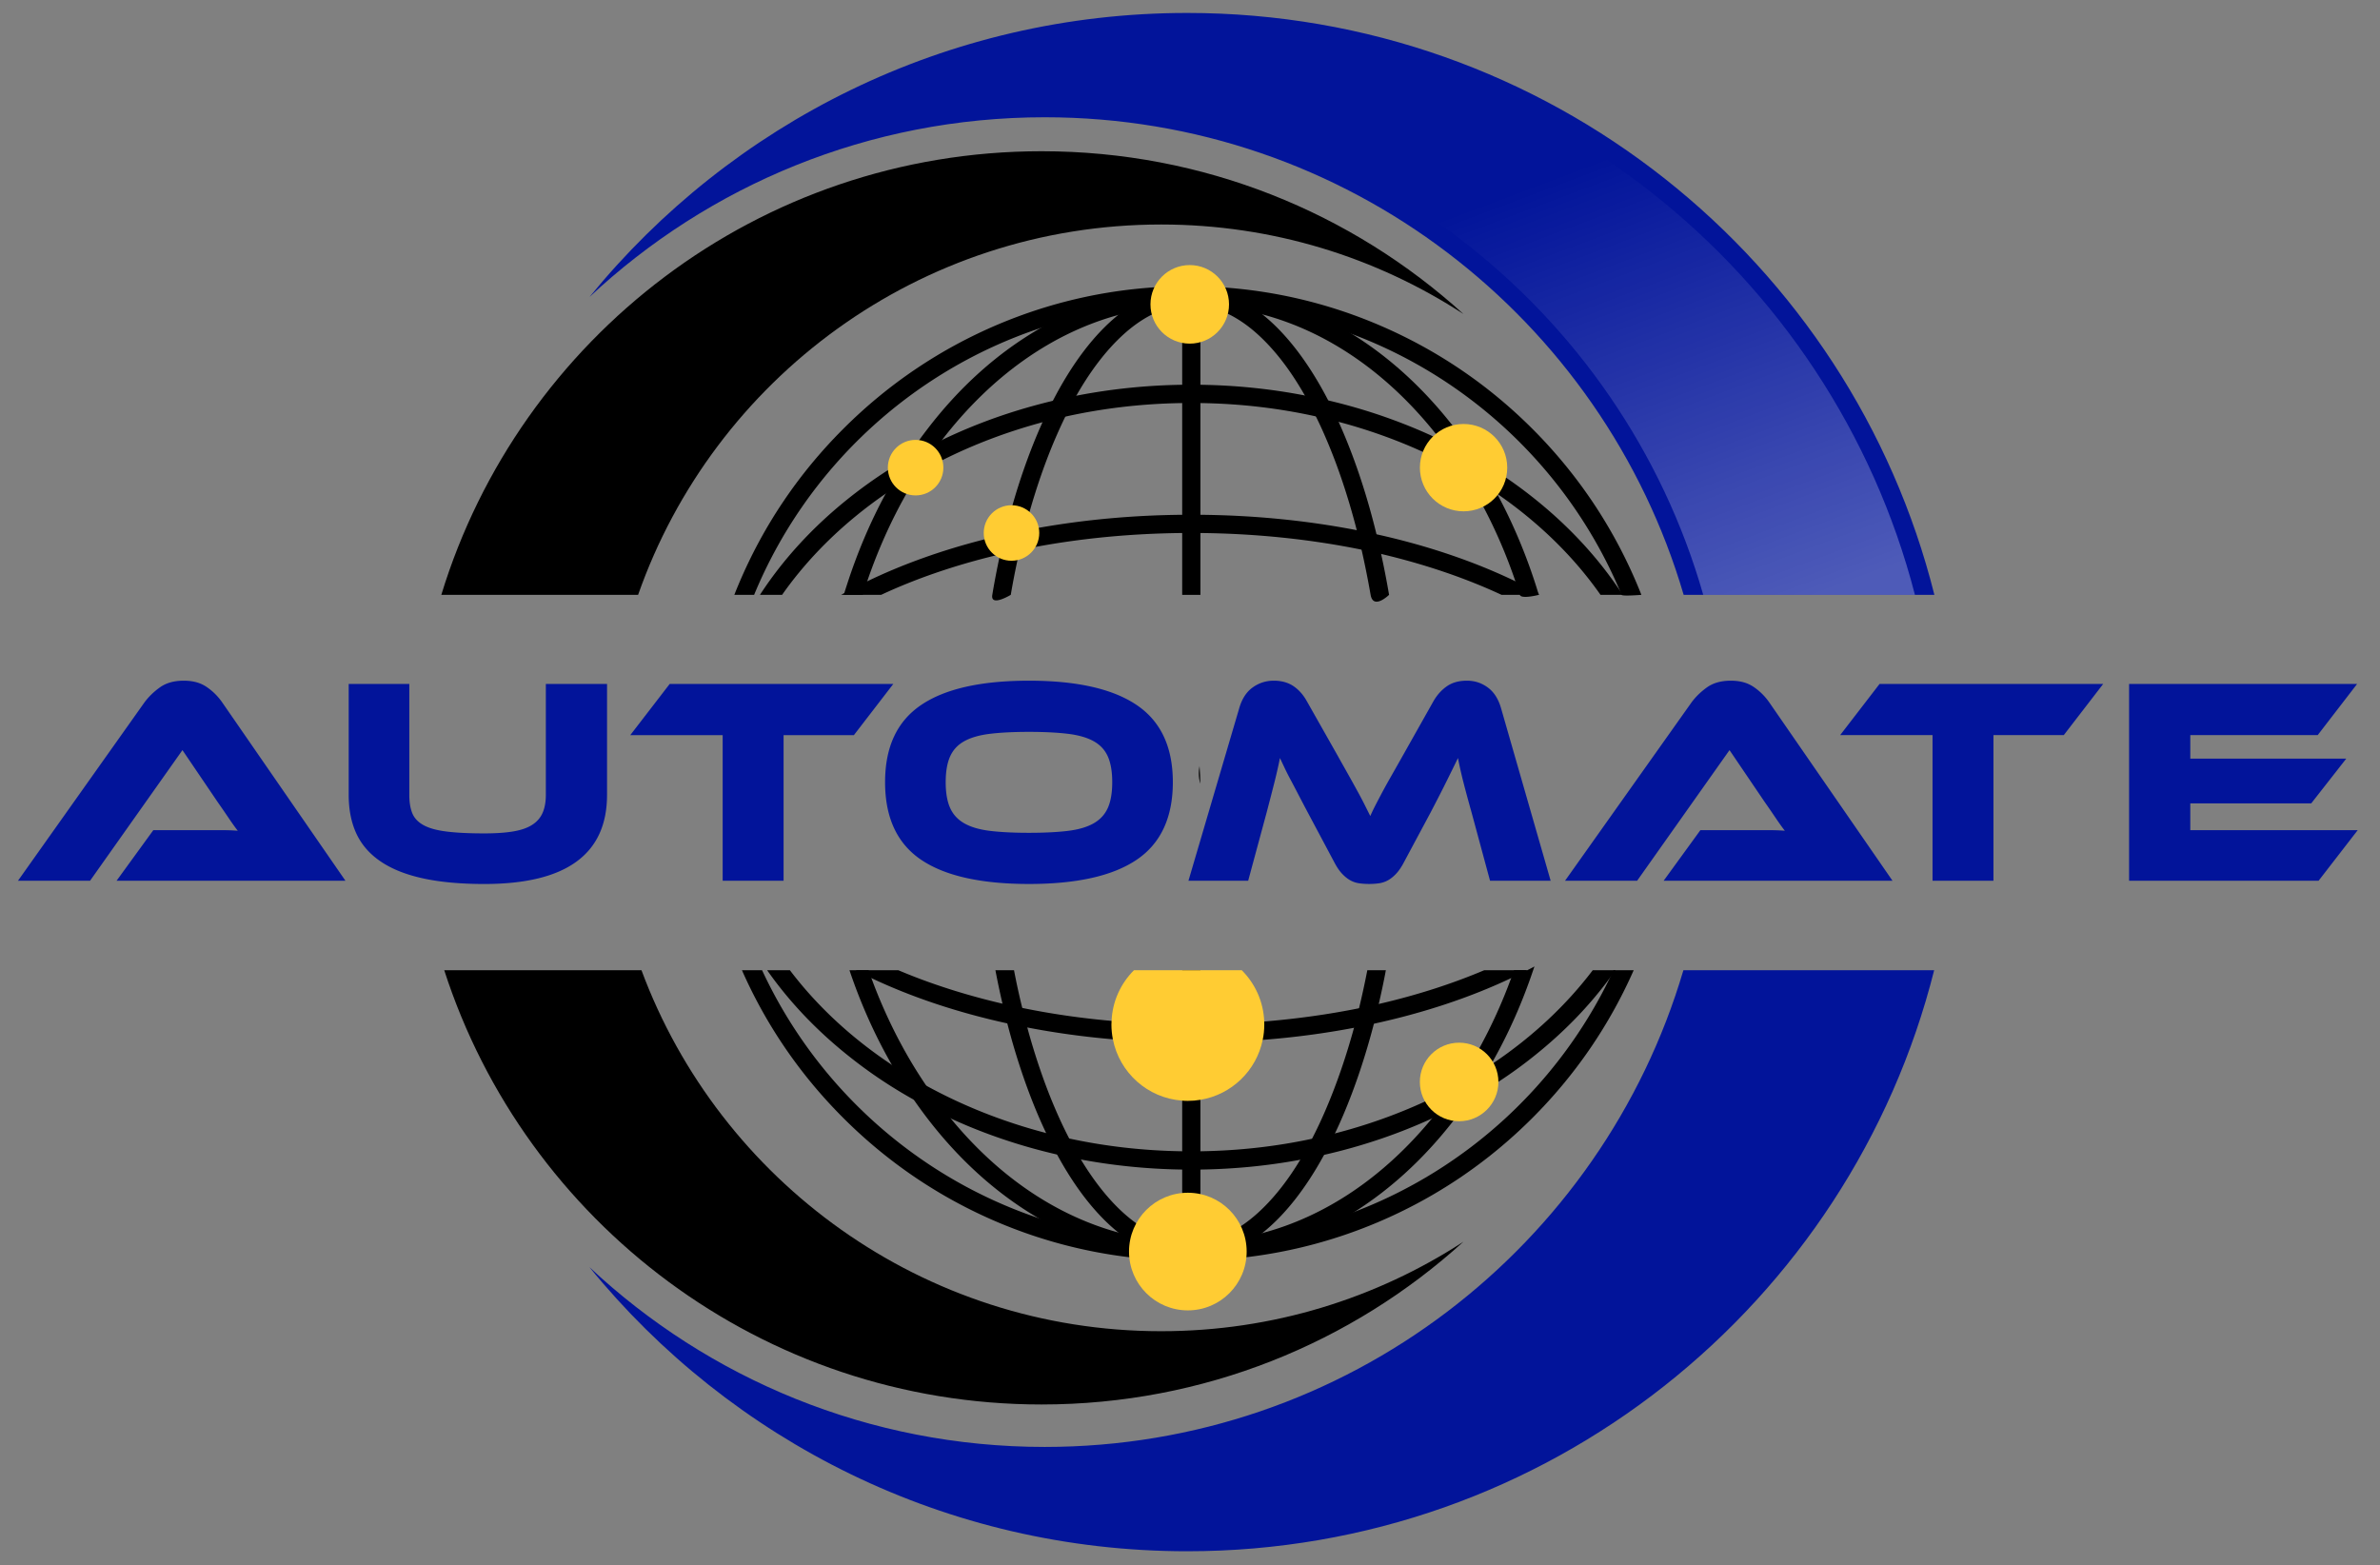 <?xml version="1.0" encoding="UTF-8"?>
<svg version="1.1" viewBox="0 0 1662.1 1093" xmlns="http://www.w3.org/2000/svg">
 <rect x="0" y="0" width="1662.1" height="1093" fill="#808080" stroke="none"/>
 <defs>
  <linearGradient id="linear-gradient" x1="829.55" x2="829.55" y1="540.64" y2="614.07" gradientUnits="userSpaceOnUse">
   <stop stop-color="#fc3" stop-opacity=".3" offset="0"/>
   <stop stop-color="#02149a" stop-opacity="0" offset="1"/>
  </linearGradient>
  <linearGradient id="linear-gradient-2" x1="1033.1" x2="914.77" y1="502.29" y2="187.39" gradientUnits="userSpaceOnUse">
   <stop stop-color="#fff" stop-opacity=".3" offset="0"/>
   <stop stop-color="#fff" stop-opacity="0" offset="1"/>
  </linearGradient>
 </defs>
 <g style="isolation:isolate">
  <g data-name="Layer 1">
   <path fill="#02149a" stroke-width="0" d="m81.4 615.12 25.68-35.34h47.36c4.45 0 8.32 0.14 11.61 0.41-1.92-2.46-4.14-5.58-6.68-9.35s-4.97-7.29-7.29-10.59l-24.66-36.37-64.52 91.23h-50.34l88.15-124.31c2.88-3.97 6.51-7.53 10.89-10.69 4.38-3.15 9.93-4.72 16.64-4.72s11.82 1.47 16.13 4.42c4.32 2.94 7.98 6.61 10.99 10.99l85.89 124.31h-159.85zm342.53-60c0 41.51-28.56 62.26-85.68 62.26-16.58 0-30.82-1.3-42.74-3.9s-21.75-6.5-29.49-11.71-13.43-11.68-17.06-19.42-5.44-16.82-5.44-27.23v-77.47h42.33v77.47c0 5.07 0.68 9.32 2.05 12.74 1.37 3.43 3.94 6.2 7.71 8.32 3.77 2.13 9.07 3.63 15.93 4.52 6.85 0.89 15.75 1.34 26.71 1.34 8.22 0 15.07-0.48 20.55-1.44s9.86-2.53 13.15-4.73c3.29-2.19 5.65-5 7.09-8.42s2.16-7.53 2.16-12.33v-77.47h42.74v77.47zm199.93-77.47-27.53 35.76h-49.11v101.71h-42.54v-101.71h-64.52l27.54-35.76h156.16zm94.73-2.26c33.42 0 58.53 5.68 75.31 17.05s25.17 29.32 25.17 53.84-8.36 42.67-25.07 54.04-41.85 17.05-75.41 17.05-58.87-5.68-75.51-17.05c-16.65-11.37-24.97-29.38-24.97-54.04s8.36-42.46 25.07-53.84c16.71-11.37 41.85-17.05 75.41-17.05zm0 106.24c10.68 0 19.73-0.45 27.12-1.34 7.4-0.89 13.39-2.64 17.98-5.24s7.91-6.2 9.97-10.79c2.05-4.59 3.08-10.58 3.08-17.98s-1.03-13.39-3.08-17.98c-2.06-4.59-5.38-8.15-9.97-10.68s-10.58-4.25-17.98-5.14-16.44-1.34-27.12-1.34-19.73 0.45-27.12 1.34c-7.4 0.89-13.39 2.61-17.98 5.14s-7.91 6.09-9.96 10.68c-2.06 4.59-3.09 10.58-3.09 17.98s1.03 13.39 3.09 17.98c2.05 4.59 5.37 8.19 9.96 10.79s10.58 4.35 17.98 5.24 16.44 1.34 27.12 1.34zm216.17-52.81c3.01 5.34 5.65 10.04 7.91 14.07 2.26 4.04 4.24 7.64 5.96 10.79 1.71 3.15 3.22 6.03 4.52 8.63l3.8 7.6c1.1-2.46 2.29-4.96 3.6-7.5 1.3-2.53 2.81-5.41 4.52-8.63s3.7-6.81 5.96-10.79c2.26-3.97 4.9-8.63 7.91-13.97l21.99-39.04c2.46-4.38 5.58-7.91 9.35-10.58s8.46-4.01 14.07-4.01 10.17 1.54 14.49 4.62c4.31 3.08 7.43 7.84 9.35 14.28l34.73 120.82h-42.33l-12.95-47.88c-2.19-7.81-4.04-14.66-5.55-20.55s-2.81-11.64-3.9-17.26c-2.33 4.8-4.93 10.1-7.81 15.92s-6.65 13.19-11.3 22.09l-18.49 34.52c-1.78 3.43-3.6 6.13-5.45 8.12s-3.73 3.53-5.65 4.62a18.02 18.02 0 0 1-6.17 2.16c-2.19 0.34-4.59 0.51-7.19 0.51s-5-0.17-7.19-0.51c-2.19-0.35-4.25-1.06-6.16-2.16-1.92-1.09-3.8-2.64-5.65-4.62s-3.66-4.69-5.44-8.12l-18.49-34.72c-2.47-4.66-4.66-8.84-6.58-12.54s-3.66-7.02-5.24-9.97c-1.58-2.94-2.95-5.65-4.11-8.11-1.17-2.47-2.3-4.86-3.39-7.19-1.1 5.48-2.4 11.2-3.9 17.16-1.51 5.96-3.29 12.84-5.34 20.65l-12.95 47.88h-41.71l35.55-120.82c1.92-6.44 5.07-11.2 9.45-14.28 4.38-3.09 9.24-4.62 14.59-4.62s10.1 1.3 13.87 3.9 6.88 6.16 9.35 10.68l21.99 38.84zm227.05 86.3 25.68-35.34h47.36c4.45 0 8.32 0.14 11.61 0.41-1.92-2.46-4.14-5.58-6.68-9.35s-4.97-7.29-7.29-10.59l-24.66-36.37-64.52 91.23h-50.34l88.15-124.31c2.88-3.97 6.51-7.53 10.89-10.69 4.38-3.15 9.93-4.72 16.64-4.72s11.82 1.47 16.13 4.42c4.32 2.94 7.98 6.61 10.99 10.99l85.89 124.31h-159.86zm306.99-137.47-27.54 35.76h-49.11v101.71h-42.54v-101.71h-64.52l27.54-35.76h156.17zm177.74 102.13-27.33 35.34h-132.33v-137.47h159.25l-27.54 35.76h-88.97v16.44h108.9l-24.45 31.23h-84.45v18.7h116.92z"/>
   <path fill="#02149a" stroke-width="0" d="M184.96 541.04h-40.42l11.32 16.68c2.37 3.34 4.78 6.89 7.37 10.66 2.46 3.69 4.65 6.76 6.49 9.13l6.14 7.86-9.96-.79c-3.2-.26-7.02-.39-11.28-.39h-45.11L90.2 610.74h142.89l-48.14-69.69Zm-114.28 0-49.41 69.69h39.58l49.28-69.69H70.68Zm438.59 0v69.69h33.75v-69.69h-33.75Zm756.1 0H1225l11.28 16.68c2.37 3.34 4.83 6.89 7.37 10.66 2.46 3.69 4.65 6.76 6.49 9.13l6.14 7.86-9.96-.79c-3.2-.26-6.98-.39-11.28-.39h-45.11l-19.31 26.55h142.89l-48.14-69.69Zm-114.28 0-49.41 69.69h39.58l49.33-69.69h-39.5Zm203.15 0v69.69h33.75v-69.69h-33.75Zm171.2 43.14v-27.47h86.72l12.24-15.67h-132.93v69.69h125.78l20.58-26.55h-112.39ZM385.78 541.04v14.09c0 5.35-.83 10.09-2.5 14-1.76 4.26-4.7 7.72-8.69 10.4-3.77 2.5-8.78 4.34-14.83 5.4-5.71 1.01-12.86 1.49-21.28 1.49-11.1 0-20.27-.44-27.3-1.36-7.46-.97-13.21-2.63-17.51-5.05-4.65-2.63-7.9-6.14-9.61-10.53-1.58-3.91-2.37-8.73-2.37-14.35v-14.09h-33.57v14.09c0 9.7 1.71 18.26 5.05 25.37 3.25 6.98 8.47 12.9 15.54 17.64 7.24 4.87 16.63 8.6 27.96 11.06 11.54 2.5 25.63 3.82 41.82 3.82 54.68 0 81.28-18.96 81.28-57.88v-14.09H385.8Zm428.98 0h-33.57c.13 1.67.18 3.42.18 5.22 0 7.99-1.18 14.66-3.47 19.79-2.46 5.44-6.41 9.74-11.85 12.81-5.05 2.9-11.67 4.83-19.62 5.79-7.5.88-16.81 1.36-27.65 1.36s-20.1-.48-27.65-1.36c-7.94-.97-14.53-2.9-19.62-5.79-5.4-3.07-9.35-7.37-11.8-12.81-2.28-5.13-3.47-11.76-3.47-19.79 0-1.8.04-3.55.18-5.22h-33.57c-.09 1.67-.13 3.42-.13 5.22 0 23.35 7.55 39.85 23.04 50.42 15.84 10.84 40.42 16.33 73.03 16.33s57.05-5.49 72.98-16.33c15.58-10.58 23.13-27.08 23.13-50.42 0-1.8-.04-3.55-.13-5.22Zm242.51 0h-31.86c.35 1.54.75 3.03 1.14 4.56 1.49 5.88 3.34 12.68 5.53 20.49l12.07 44.63h33.13l-20.01-69.69Zm-82.24 4.13c-2.19 3.95-4.17 7.5-5.88 10.66-1.71 3.2-3.2 6.06-4.48 8.6-1.27 2.46-2.46 4.87-3.51 7.28l-3.77 8.47-7.94-15.89c-1.27-2.59-2.77-5.4-4.48-8.51-1.71-3.16-3.69-6.71-5.92-10.75-.7-1.27-1.45-2.59-2.24-3.99H904.6c.26.53.57 1.05.88 1.62 1.58 2.98 3.34 6.32 5.22 10.01 1.93 3.69 4.12 7.86 6.58 12.51l18.52 34.76c1.58 3.07 3.16 5.49 4.74 7.15 1.54 1.67 3.12 2.94 4.65 3.82 1.45.83 2.94 1.36 4.61 1.62 1.98.31 4.17.48 6.54.48s4.56-.18 6.5-.48c1.71-.26 3.25-.79 4.7-1.62 1.54-.88 3.07-2.15 4.61-3.82 1.58-1.67 3.16-4.08 4.78-7.2l18.48-34.49c4.65-8.86 8.38-16.19 11.28-21.99.39-.79.79-1.62 1.18-2.37h-30.46c-.83 1.45-1.62 2.81-2.37 4.13Zm-138.99 65.56h32.48l12.07-44.59c2.06-7.81 3.82-14.7 5.35-20.63.39-1.49.75-2.98 1.1-4.48h-30.5l-20.49 69.69Z" />
   <path class="cls-2" d="M1126.83 677.61c-.84 1.89-1.76 3.73-2.68 5.58-36.25 74.47-99.97 133.23-177.87 162.99-21.81 8.42-44.8 14.48-68.59 17.99-2.63.44-5.3.79-8.02 1.1h-.01a338.343 338.343 0 0 1-30.63 2.32c-.27 0-.48 0-.7.05h-.36c-1.71.04-3.42.04-5.17.04-.27.04-.57.04-.84.04h-2.41c-1.32 0-2.63 0-3.95-.04-12.24-.13-24.31-.97-36.16-2.41h-.03c-1.05-.14-2.09-.27-3.09-.4a327.745 327.745 0 0 1-61.39-14.26c-85.39-28.85-155.12-92-192.71-173h-14.07c16.99 38.51 40.78 73.22 70.78 103.18 31.24 31.24 67.62 55.78 108.13 72.93a338.3 338.3 0 0 0 91.59 24.32h.04c13.47 1.62 27.08 2.41 40.86 2.41h2.41c.19 0 .38 0 .57-.01.19 0 .37-.01.57-.03.84 0 1.68 0 2.52-.01.85 0 1.7-.02 2.53-.04.66-.04 1.32-.04 1.93-.09 10.23-.3 20.32-1.05 30.33-2.23h.04c31.51-3.78 62.18-11.9 91.54-24.32 40.55-17.15 76.94-41.69 108.18-72.93 29.97-29.98 53.72-64.65 70.74-103.18h-14.08Zm16.28-269.93c-17.16-40.51-41.69-76.94-72.94-108.18-31.24-31.25-67.63-55.78-108.18-72.94-33.95-14.35-69.62-22.99-106.3-25.72h-.03c-8.65-.7-17.33-1.01-26.11-1.01-7.86 0-15.62.27-23.39.84h-.01c-37.66 2.5-74.25 11.19-109.09 25.89-40.51 17.16-76.89 41.69-108.13 72.94-31.29 31.24-55.83 67.67-72.94 108.18-1.09 2.57-2.14 5.16-3.16 7.75h13.82c36.18-87.65 109.38-156.26 200.03-186.32 19.4-6.45 39.59-11.11 60.39-13.78 5.4-.75 10.87-1.32 16.4-1.72h.01c7.29-.61 14.66-.92 22.12-1 1.32-.05 2.63-.05 3.95-.05 2.94 0 5.88.05 8.78.09 6.71.22 13.34.57 19.92 1.18h.02c6.31.53 12.54 1.23 18.67 2.15 23.4 3.43 46 9.31 67.5 17.43 83.95 31.51 151.62 96.54 186.64 178.74.44 1.1.93 2.19 1.36 3.28s13.83.01 13.83.01c-1.01-2.6-2.06-5.18-3.16-7.76Z"/>
   <path class="cls-2" d="M964.5 386.87c-1.01-4.65-2.07-9.21-3.21-13.73-6.27-25.72-14.09-49.68-23.26-71.23-1.05-2.46-2.1-4.91-3.2-7.28-2.37-5.23-4.74-10.18-7.24-14.97-13.69-26.42-29.23-46.69-45.95-60.08-1.58-1.27-3.12-2.45-4.7-3.6-6.39-4.55-12.96-8.15-19.62-10.73-.01-.01-.03-.01-.04-.02-8.29-3.24-16.72-4.91-25.32-4.96h-1.05c-9.04.09-17.95 1.93-26.6 5.53h-.03c-5.87 2.37-11.6 5.58-17.21 9.52a95.483 95.483 0 0 0-6.15 4.65c-16.63 13.43-32.08 33.66-45.64 59.95-2.45 4.78-4.87 9.78-7.24 14.96-1.01 2.28-2.06 4.65-3.07 7.02-6.7 15.79-12.72 32.84-17.89 50.95 0 .02-.01.03-.01.05-1.94 6.67-3.74 13.51-5.45 20.45-1.09 4.52-2.19 9.12-3.2 13.78-.18.83-.35 1.66-.53 2.5v.02c-1.79 8.42-3.45 17.01-4.9 25.77s12.9.01 12.9.01c1.4-8.24 2.97-16.34 4.69-24.26 0-.02.01-.03.01-.05.52-2.37 1.05-4.7 1.58-7.02 1.05-4.61 2.15-9.13 3.29-13.61 1.14-4.37 2.31-8.71 3.54-13 0-.01.01-.02.01-.03 5.14-17.99 11.02-34.93 17.69-50.56 2.37-5.52 4.78-10.83 7.28-15.93 2.5-5.09 5.05-9.96 7.68-14.61 8.95-15.71 18.61-28.74 28.92-38.97 7.77-7.72 15.7-13.6 23.82-17.68 0-.01.01-.01.01-.01 6.98-3.51 14.05-5.61 21.2-6.36 1.35-.16 2.72-.28 4.08-.33.45-.02.91-.02 1.36-.02h.92c2.11 0 4.26.18 6.37.44 6.45.75 12.81 2.68 19.13 5.7.02.01.03.02.05.02 8.45 4.09 16.78 10.14 24.92 18.24 10.27 10.18 19.92 23.17 28.79 38.8 2.68 4.65 5.22 9.52 7.72 14.61 2.55 5.13 5.01 10.49 7.38 16.1 8.25 19.27 15.31 40.55 21.19 63.37 1.14 4.48 2.28 9 3.34 13.61 2.32 10.27 4.43 20.75 6.32 31.54s12.9.01 12.9.01c-1.67-9.71-3.51-19.26-5.57-28.57Zm-9.62 290.74c-1.75 9.04-3.68 17.91-5.79 26.55-1.14 4.61-2.28 9.18-3.51 13.65-5.48 20.06-11.94 38.84-19.26 56.04a309.93 309.93 0 0 1-10.05 21.46c-2.68 5.14-5.4 10.01-8.21 14.66-7.99 13.25-16.59 24.4-25.63 33.35-5.18 5.14-10.44 9.48-15.8 12.99-.01.01-.02.01-.03.02-9.25 6.14-18.72 9.81-28.27 10.95-1.85.27-3.69.4-5.53.4-.27.04-.57.04-.84.04h-1.01c-.45 0-.9 0-1.34-.02-1.34-.05-2.66-.17-4.01-.33-10.88-1.14-21.64-5.48-32.08-13.03 0 0-.01 0-.01-.01-4.35-3.12-8.68-6.79-12.94-11.01-9.08-8.99-17.68-20.23-25.71-33.52-2.81-4.66-5.53-9.53-8.17-14.66-3.46-6.67-6.8-13.78-10-21.29-7.37-17.24-13.78-36.11-19.27-56.26-1.23-4.47-2.41-9.04-3.51-13.65-2.11-8.55-4.04-17.33-5.75-26.33h-12.99c1.49 7.9 3.16 15.71 4.92 23.35 1.09 4.65 2.19 9.26 3.38 13.78 5.97 23.04 13.16 44.54 21.5 64.12 1.84 4.3 3.69 8.42 5.62 12.46a266 266 0 0 0 7.63 15.01c12.86 23.7 27.3 42 42.79 54.46 1.76 1.49 3.51 2.81 5.31 4.08.91.7 1.83 1.31 2.79 1.91 0 0 0 .02.02.02 13.34 8.87 27.34 13.52 41.78 13.65h1.05c.19 0 .38 0 .57-.01.19 0 .37-.01.57-.03 12.77-.27 25.23-4.13 37.21-11.37h.01c2.46-1.45 4.91-3.07 7.37-4.87 1.27-.92 2.59-1.93 3.86-2.99 15.58-12.41 30.15-30.8 43.14-54.63 2.64-4.79 5.14-9.74 7.59-14.97 1.98-4.08 3.87-8.34 5.75-12.72 8.3-19.49 15.49-40.95 21.46-63.9 1.14-4.52 2.28-9.13 3.38-13.78 1.8-7.72 3.47-15.58 4.96-23.57h-12.95Z"/>
   <path class="cls-2" d="M1074.25 414.17c-.57-1.89-1.14-3.77-1.75-5.66-7.16-22.25-16.06-43.23-26.55-62.84 0-.01-.01-.01-.01-.02-.13-.26-.3-.57-.43-.82a336.58 336.58 0 0 0-14.48-24.35c-4.48-6.85-9.13-13.48-14.05-19.93-.88-1.14-1.75-2.28-2.63-3.38v-.06c-20.63-26.28-44.06-47.64-69.9-63.7-3.38-2.15-6.85-4.17-10.31-6.1-24.96-13.87-51.12-22.43-78.05-25.59h-.02c-7.95-.96-16.02-1.45-24.1-1.45h-1.05c-8.5.05-16.97.62-25.35 1.72h-.02c-26.11 3.42-51.47 11.89-75.7 25.32-1.05.57-2.11 1.18-3.16 1.8-29.8 17.11-56.65 41.12-79.69 71.44-1.72 2.23-3.42 4.51-5.08 6.83 0 .01-.01.01-.01.02-3.08 4.25-6.1 8.64-8.96 13.08-3.46 5.31-6.8 10.7-10 16.28-.01.01-.01.02-.02.03-1.48 2.62-2.98 5.29-4.41 8-10.76 19.83-19.8 41.16-27.08 63.72-.62 1.89-1.23 3.82-1.8 5.7-.13.41-.25.81-.37 1.22h13.27c.99-3.18 2.02-6.32 3.07-9.42 7.38-21.55 16.5-42 27.34-61.13 2.86-5.01 5.84-9.92 8.91-14.75 3.69-5.79 7.51-11.41 11.59-16.9 0 0 0-.01.01-.01 1.17-1.66 2.4-3.32 3.63-4.94.26-.36.53-.71.79-1.01 34.41-44.72 76.89-74.65 123.05-87.29 7.46-2.11 15-3.73 22.64-4.83h.01c7.28-1.14 14.66-1.8 22.03-2.06 1.38-.04 2.73-.07 4.08-.07.45-.02.91-.02 1.36-.02h.92c2.11 0 4.22.04 6.37.09 6.67.22 13.29.79 19.88 1.75 7.9 1.06 15.71 2.64 23.43 4.74 45.2 12.03 86.98 40.64 121.08 83.43.01.01.02.03.03.04 1.13 1.39 2.22 2.78 3.31 4.22.26.3.52.65.78 1.01a303.73 303.73 0 0 1 15.23 21.85c4.92 7.68 9.48 15.58 13.78 23.7 8.74 16.51 16.24 33.92 22.43 52.13 1.1 3.12 2.15 6.27 3.11 9.47s13.26.01 13.26.01c-.09-.45-.22-.83-.4-1.27Zm-3.29 261.16c-1.45.79-2.9 1.54-4.39 2.28h-9.26c-.61 1.85-1.27 3.69-1.97 5.49-6.27 17.1-13.73 33.5-22.23 48.98-.01.01-.01.03-.02.04-5 9.04-10.31 17.73-16.02 26.11-3.29 4.87-6.67 9.61-10.23 14.26a132.38 132.38 0 0 1-4.08 5.18c0 .01-.01.01-.02.02-.86 1.18-1.83 2.36-2.79 3.49-33.61 40.9-74.34 68.29-118.4 80-4.02 1.1-8.1 2.07-12.17 2.85h-.03c-9.96 1.97-20.1 3.16-30.32 3.55-.27 0-.48 0-.7.05h-.36c-2.01.04-3.99.08-6.01.08h-1.01c-.45 0-.9 0-1.34-.02-1.34 0-2.66-.03-4.01-.06-12.03-.4-23.92-1.94-35.59-4.57-.02 0-.03-.01-.05-.01-3.01-.66-5.98-1.39-8.95-2.27-43.53-11.94-83.78-39.15-117.04-79.65-2.37-2.81-4.65-5.71-6.89-8.65-3.55-4.65-6.93-9.39-10.23-14.26-15.53-22.86-28.34-48.1-38.31-75.13-.65-1.82-1.3-3.65-1.94-5.49h-13.37c7.92 23.51 17.82 45.61 29.58 66.05 4.78 8.43 9.87 16.54 15.36 24.4 2.85 4.13 5.79 8.16 8.82 12.16 22.6 29.66 48.84 53.32 77.94 70.39 1.62.96 3.24 1.89 4.91 2.81 18.91 10.48 38.56 17.98 58.65 22.32.01.01.02.01.03.01 13.47 2.99 27.16 4.52 41.03 4.7h2.41c.19 0 .38 0 .57-.01.81 0 1.62-.02 2.43-.03.22 0 .44 0 .66-.01.85 0 1.7-.02 2.53-.04.66-.04 1.32-.04 1.93-.09 10.27-.39 20.4-1.58 30.45-3.51h.01c21.81-4.17 43.09-11.98 63.59-23.34 4.12-2.28 8.16-4.7 12.15-7.24 25.41-16.11 48.44-37.38 68.72-63.41h.01c.66-.84 1.31-1.68 1.97-2.55 3.03-4 5.97-8.03 8.82-12.16 5.45-7.86 10.54-15.97 15.32-24.4.48-.75.92-1.49 1.32-2.28.01-.02.02-.03.03-.05 11.18-19.78 20.6-41.09 28.23-63.72.31-.87.61-1.75.88-2.63-.22.13-.4.22-.62.35Z"/>
   <path class="cls-2" d="M1036.51 677.61c-22.69 9.61-47.39 17.51-73.64 23.57-4.56 1.05-9.13 2.02-13.78 2.98-21.28 4.3-43.44 7.38-66.22 9.26a614.379 614.379 0 0 1-44.54 2.02c-2.11.05-4.26.05-6.37.05s-4.25 0-6.36-.05c-16.68-.17-33.13-.96-49.33-2.46-21.41-1.88-42.26-4.91-62.36-9.04-4.65-.92-9.26-1.93-13.82-2.98-25.86-6.04-50.31-13.85-72.7-23.35h-30c3.65 1.88 7.37 3.71 11.15 5.49 28.48 13.47 60.52 24.09 94.93 31.64 4.6 1.01 9.26 1.97 13.95 2.85 19.31 3.73 39.32 6.5 59.77 8.25 15.89 1.41 32.04 2.2 48.41 2.33 2.11.04 4.26.04 6.36.04s4.26 0 6.37-.04c14.65-.13 29.18-.79 43.49-1.93 21.85-1.67 43.18-4.52 63.76-8.43 4.7-.92 9.3-1.84 13.91-2.85 34.76-7.55 67.1-18.26 95.85-31.86 3.82-1.76 7.55-3.6 11.23-5.49h-30.06Zm37.74-263.44c-1.09-.61-2.19-1.23-3.29-1.8-4.12-2.19-8.38-4.34-12.68-6.41-28.97-13.95-61.7-25.01-96.99-32.82-4.56-1.01-9.13-1.98-13.78-2.86-34.62-6.71-71.4-10.4-109.18-10.75-2.11-.04-4.26-.04-6.37-.04s-4.25 0-6.36.04c-34.5.31-68.2 3.43-100.15 9.09h-.01c-3.33.57-6.66 1.23-9.99 1.88-4.65.88-9.26 1.85-13.83 2.86-4.74 1.05-9.43 2.19-14.08 3.33l-.02.01c-29.53 7.5-57.13 17.33-81.92 29.31-4.3 2.06-8.47 4.17-12.59 6.36-1.14.62-2.28 1.23-3.38 1.84-.74.4-1.47.81-2.2 1.22h27.93c24.18-11.29 51.03-20.48 79.7-27.46h.02c1.1-.31 2.24-.57 3.34-.83 4.56-1.06 9.13-2.07 13.74-3.03 3.64-.75 7.28-1.49 10.97-2.15h.04c32.56-6.06 67.01-9.35 102.43-9.7 2.11-.04 4.26-.04 6.36-.04s4.26 0 6.37.04c39.1.39 77.01 4.39 112.52 11.63 4.61.96 9.13 1.97 13.65 2.98 30.35 7.16 58.66 16.72 84.1 28.56.01 0 .01.01.02.01h26.03c-.09-.45-.22-.83-.4-1.27Z"/>
   <path class="cls-2" d="M1112.3 677.61c-18.56 24.48-41.99 46.38-69.23 64.76-.01.01-.01.02-.02.02-.61.44-1.27.88-1.93 1.27-7.72 5.18-15.76 10.01-24.05 14.57-7.07 3.91-14.35 7.55-21.81 11.02-.01 0-.01.01-.02.01-19.78 9.12-40.85 16.62-62.96 22.32-5.26 1.36-10.62 2.64-16.01 3.73-24.93 5.36-51.04 8.34-77.94 8.74-2.11.08-4.22.08-6.37.08s-4.25 0-6.36-.08c-27.25-.4-53.67-3.47-78.91-8.91-5.44-1.19-10.79-2.46-16.1-3.82-30.06-7.86-58.19-19.05-83.74-33.09-8.29-4.56-16.32-9.39-24.04-14.57-28.07-18.64-52.18-40.98-71.17-66.05h-15.89c15.24 21.73 34.07 41.64 56.29 59.42 14.35 11.55 29.71 21.86 46.13 31.03 8.33 4.7 16.93 9.08 25.8 13.08 11.59 5.35 23.65 10.14 36.07 14.35 12.51 4.26 25.24 7.85 38.18 10.84 5.53 1.27 11.06 2.46 16.64 3.47 23.08 4.3 46.73 6.67 70.74 7.02 2.11.04 4.26.04 6.36.04s4.26 0 6.37-.04c23.69-.35 47-2.64 69.73-6.85 5.57-1.01 11.15-2.15 16.63-3.42 13.3-2.99 26.42-6.72 39.24-11.06 12.41-4.21 24.44-9 36.02-14.31 1.57-.7 3.2-1.44 4.72-2.18.01 0 .01-.01.02-.01 7.2-3.43 14.27-7.07 21.11-10.93 7.07-3.95 13.96-8.12 20.67-12.55.01 0 .01-.01.02-.01 8.81-5.75 17.33-11.93 25.44-18.47 20.32-16.28 37.78-34.27 52.22-53.84 1.4-1.85 2.72-3.69 4.04-5.58h-15.89Zm20.92-262.18c-.69-1.09-1.39-2.18-2.14-3.28-15.71-23.35-35.5-44.67-59.15-63.63a322.76 322.76 0 0 0-20.12-14.9c-.01-.01-.02-.01-.03-.02-6.71-4.61-13.64-9-20.75-13.12-8.08-4.74-16.42-9.13-24.97-13.21-1.71-.87-3.49-1.71-5.23-2.49-.01-.01-.03-.01-.04-.02-11.85-5.48-24.14-10.35-36.86-14.7-11.9-4.03-24.01-7.5-36.34-10.4-5.44-1.27-10.89-2.46-16.37-3.46-23.74-4.61-48.1-7.11-72.89-7.47-2.11-.04-4.26-.04-6.37-.04s-4.25 0-6.36.04c-25.15.36-49.85 2.94-73.95 7.64-5.48 1.05-10.97 2.24-16.37 3.56a402.462 402.462 0 0 0-35.24 10.13c-14.61 4.96-28.7 10.71-42.17 17.21-2.4 1.14-4.81 2.31-7.21 3.54-.01 0-.02 0-.03.01-6.01 3.03-11.89 6.28-17.69 9.66-4.34 2.5-8.64 5.13-12.81 7.85-.01 0-.01.01-.02.01a330.874 330.874 0 0 0-28.07 20.18c-24.74 19.83-45.28 42.27-61.31 66.91h15.46c18.8-26.8 43.36-50.7 72.32-70.64 2.31-1.63 4.64-3.15 7-4.68.01-.01.01-.02.02-.02 5.31-3.46 10.75-6.8 16.32-9.96 5.31-3.03 10.71-5.92 16.24-8.73 0 0 0-.01.02-.01 21.71-10.93 45.19-19.83 69.93-26.5 5.27-1.4 10.58-2.68 15.93-3.91 26.03-5.79 53.41-9.08 81.63-9.47 2.11-.09 4.21-.09 6.36-.09s4.26 0 6.37.09c27.86.39 54.85 3.59 80.61 9.3 5.36 1.14 10.67 2.46 15.89 3.82 20.58 5.44 40.29 12.5 58.85 20.97 9.79 4.44 19.26 9.31 28.39 14.53 8.12 4.61 15.93 9.52 23.44 14.7.22.18.48.31.7.48 28.61 19.84 52.92 43.53 71.52 70.12.01 0 .01.01.01.01h15.49s0-.01-.01-.01Z"/>
   <path class="cls-2" d="m825.6 206.64h12.73v208.81h-12.73zm0 470.98h12.73v196.47h-12.73z"/>
   <circle fill="#fc3" cx="830.87" cy="212.56" r="27.43"/>
   <circle fill="#fc3" cx="1019" cy="755.64" r="27.43"/>
   <circle fill="#fc3" cx="829.54" cy="874.09" r="41.08"/>
   <path fill="#fc3" d="M776.18 715.49c0 3.55.35 6.98 1.01 10.36 4.56 23.26 24.22 41.08 48.41 42.83 1.32.13 2.63.18 3.95.18 2.98 0 5.92-.26 8.78-.75 21.81-3.6 39.1-20.41 43.49-41.87.75-3.47 1.1-7.07 1.1-10.75 0-.7 0-1.36-.04-2.06-.53-13.96-6.41-26.55-15.67-35.81H791.9c-9.17 9.17-15.01 21.59-15.62 35.37-.09.83-.09 1.67-.09 2.5Z"/>
   <circle fill="#fc3" cx="639.42" cy="326.61" r="19.39"/>
   <circle fill="#fc3" cx="706.39" cy="372.24" r="19.39"/>
   <circle fill="#fc3" cx="1022.1" cy="326.61" r="30.5"/>
   <path class="cls-2" d="M838.21 546.53v.79c-.66-2.28-1.01-4.7-1.01-7.2 0-1.32.09-2.59.31-3.86 0-.4.09-.79.18-1.18.09.4.09.79.09 1.18.31 3.38.44 6.8.44 10.27Z"/>
   <path stroke-width="0" fill="#02149a"  d="M1175.62 677.62h175.12c-58.68 233.16-269.97 405.78-521.66 405.78-168.48 0-318.86-77.36-417.48-198.46 83.15 77.91 194.99 125.6 318 125.6 211.07 0 389.28-140.46 446.01-332.91ZM729.61 81.9c-122.97 0-234.78 47.65-317.91 125.5C510.32 86.34 660.67 9.04 829.09 9.04c251.91 0 463.34 172.93 521.81 406.4h-175.1C1119.26 222.68 940.9 81.9 729.62 81.9Z"/>
   <path d="m1337.3 415.44h-147.82c-57.08-199.9-241.6-346.69-459.82-346.69-64.5 0-127.35 12.82-185.4 37.2 83.81-54.19 182.21-83.77 284.87-83.77 244.14 0 449.86 167.37 508.18 393.25z" fill="url(#linear-gradient-2)" stroke-width="0"/>
   <path class="cls-2" d="M810.92 929.72c77.86 0 150.38-22.97 211.09-62.51-77.79 70.63-181.18 113.68-294.6 113.68-195.09 0-360.4-127.32-417.17-303.28h137.74c54.65 147.2 196.53 252.11 362.94 252.11ZM445.63 415.43H308.2c54.75-179.34 221.72-309.81 419.21-309.81 113.42 0 216.81 43.05 294.6 113.68-60.71-39.54-133.23-62.51-211.09-62.51-168.86 0-312.45 108.01-365.29 258.64Z"/>
  </g>
 </g>
</svg>
